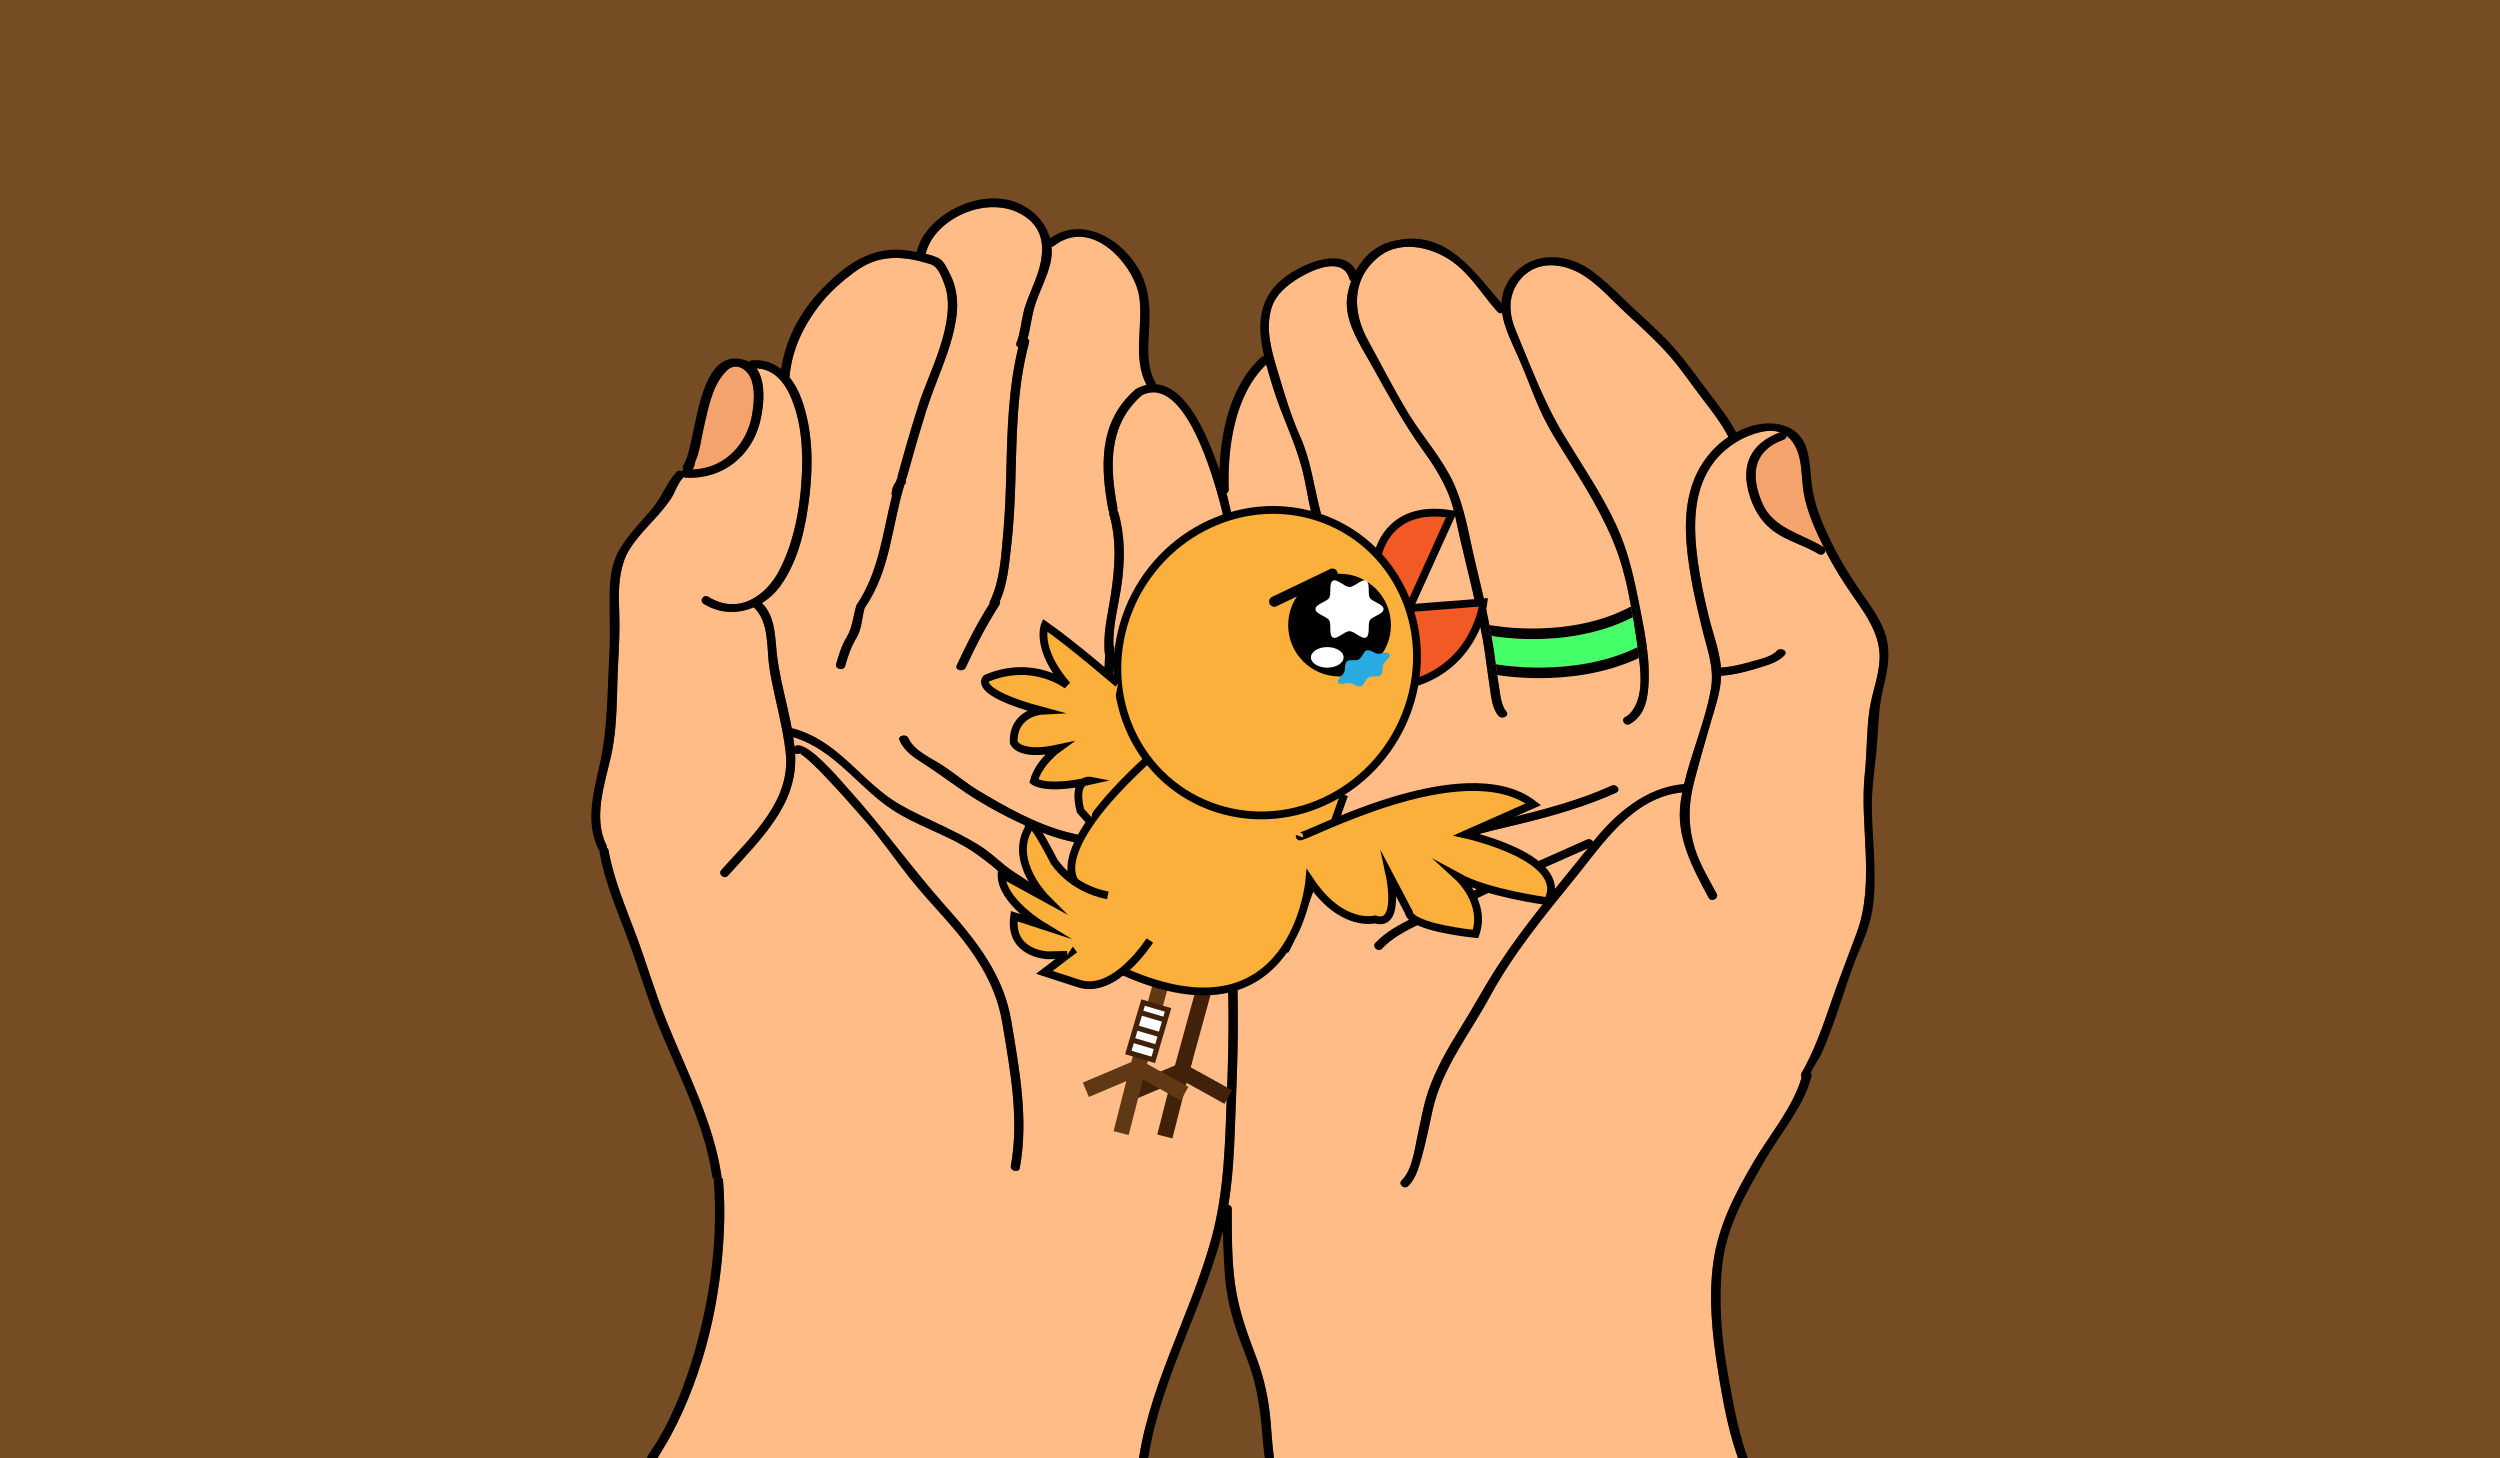 <?xml version="1.0" encoding="utf-8"?>
<!-- Generator: Adobe Illustrator 16.0.0, SVG Export Plug-In . SVG Version: 6.00 Build 0)  -->
<!DOCTYPE svg PUBLIC "-//W3C//DTD SVG 1.1//EN" "http://www.w3.org/Graphics/SVG/1.1/DTD/svg11.dtd">
<svg version="1.1" xmlns="http://www.w3.org/2000/svg" xmlns:xlink="http://www.w3.org/1999/xlink" x="0px" y="0px" width="960px"
	 height="560px" viewBox="0 0 960 560" enable-background="new 0 0 960 560" xml:space="preserve">
<rect x="0" y="0" width="960" height="560" fill="#808080" stroke="none"/>
<g id="배경">
	<rect x="-50.5" y="-40.5" fill="#754C24" stroke="#000000" stroke-miterlimit="10" width="1039" height="641"/>
</g>
<g id="손">
	<path fill="none" d="M477.167,332.38c-0.026-0.001-0.045-0.001-0.07-0.002c0.025,0.015,0.046,0.031,0.07,0.047
		C477.167,332.41,477.167,332.396,477.167,332.38z"/>
	<path fill="none" d="M484.789,551.506c-0.829-10.188-2.072-19.732-5.855-29.456c-3.554-9.137-6.813-17.953-8.08-27.587
		c-0.765-5.823-1.114-14.929-1.273-21.637c-0.017,0.063-0.03,0.126-0.046,0.188c-8.144,31.267-26.097,60.457-29.336,92.605
		c15.428-0.133,30.856-0.265,46.283-0.396c-0.049-0.327-0.098-0.647-0.149-0.952C485.615,560.021,485.138,555.789,484.789,551.506z"
		/>
	<path fill="#F4A36C" d="M700.357,210.192c-0.071-0.051-0.132-0.114-0.215-0.165c-8.858-5.378-19.309-7.118-23.466-16.898
		c-4.145-9.739-4.3-19.717,8.194-24.286c0.783-0.291,1.152-0.912,1.175-1.513c2.851,2.113,4.431,5.719,5.143,9.386
		c0.867,4.403,0.736,8.9,1.579,13.314C694.098,196.931,697.174,203.759,700.357,210.192z"/>
	<path fill="#F4A36C" d="M288.843,158.99c-1.757,10.858-9.845,20.805-22.884,21.323c0.499-0.933,0.903-1.896,0.985-2.933
		c1.959-4.476,2.458-9.832,3.54-14.287c1.639-6.786,3.123-15.645,8.752-20.918c3.373-3.17,7.506-0.415,8.942,2.829
		C290.078,149.282,289.556,154.545,288.843,158.99z"/>
	<path fill="#FFBC87" d="M716.093,296.933c-2.162,20.131,4.085,41.63-3.089,61.181c-3.563,9.688-7.35,19.25-10.651,29.01
		c-1.771,5.212-3.67,10.382-5.844,15.469c-1.15,2.685-2.458,5.305-3.848,7.906c-0.51,0.963-1.426,1.906-0.998,3.004
		c0.037,0.104,0.084,0.197,0.144,0.28c-3.35,11.572-12.436,22.13-18.586,32.656c-7.173,12.288-13.349,24.307-15.284,38.117
		c-1.899,13.636-0.487,27.601,1.663,41.143c2.031,12.724,4.311,25.788,9.216,37.962c-43.584,0.373-87.167,0.746-130.738,1.119
		c-16.128,0.146-32.267,0.28-48.394,0.414c-0.368-2.476-0.439-5.118-0.63-6.6c-0.534-4.145-0.796-8.319-1.128-12.484
		c-0.701-8.672-2.41-16.743-5.558-25.011c-3.634-9.563-6.876-18.463-8.194-28.523c-1.247-9.501-1.164-19.074-1.164-28.398
		c0-0.851-0.594-1.347-1.307-1.503c2.34-14.173,2.388-28.688,2.993-42.945c0.843-20.058,1.021-40.158-0.499-60.195
		c-0.024-0.374-0.178-0.685-0.403-0.912c0.771-7.792,1.496-15.583,2.137-23.374c0.356-0.021,0.629-0.124,0.998-0.279
		c0.059-0.021,0.071-0.052,0.071-0.073v0.166c6-3.905,14.833-7.242,23.218-7.148c5.842,0.052,11.251,2.372,17.022,2.963
		c6.83,0.704,13.666-0.467,20.34-1.721c7.767-1.449,15.284-3.813,22.623-6.454c7.41-2.673,15.181-4.331,22.889-6.196
		c12.457-3.015,26.01-6.838,37.481-12.101c2.043-0.922,0.24-3.606-1.791-2.673c-11.864,5.429-25.913,9.18-38.775,12.288
		c-15.366,3.719-29.96,9.613-45.552,12.546c-7.993,1.492-15.153,1.845-23.063,0.093c-5.617-1.232-10.829-2.227-16.661-1.595
		c-6.377,0.694-12.968,3.554-18.502,6.548c2.59-32.314,3.764-64.62,1.282-97.049c-1.176-15.324-2.589-30.388-6.531-45.183
		c0.499-0.228,0.867-0.663,0.843-1.316c-0.511-15.386,1.948-36.149,14.394-48.105c0.819,3.025,1.745,6.009,2.637,8.91
		c3.159,10.381,8.253,20.297,11.021,30.72c1.508,5.636,2.268,11.417,3.586,17.095c1.365,5.854,3.326,11.646,4.977,17.437
		c3.324,11.583,6.092,23.094,7.968,34.926c0.902,5.658,2.565,11.118,3.741,16.723c0.559,2.704,1.199,7.905,3.336,10.061
		c0.796,0.809,2.186,0.456,2.791-0.311c0.179-0.228,0.357-0.457,0.523-0.674c0.808-1.026-0.06-2-1.141-2.217
		c-0.179-0.798-0.345-1.803-0.45-2.094c-0.975-2.414-1.496-4.952-2.02-7.459c-0.901-4.352-2.28-8.579-3.04-12.972
		c-1.58-9.117-3.146-18.1-5.547-27.093c-2.422-9.086-5.355-18.059-7.707-27.155c-2.47-9.584-3.503-19.043-7.647-28.274
		c-3.599-8.051-6.045-16.474-8.551-24.814c-2.398-7.957-4.88-16.266-2.445-24.441c1.77-5.937,7.434-10.06,13.182-13.075
		c5.652-2.963,14.678-5.74,16.769,1.896c0.118,0.394,0.344,0.673,0.641,0.85c-0.535,1.451-0.962,2.932-1.271,4.383
		c-2.172,10.04,4.478,19.478,9.288,28.119c6.223,11.179,12.124,22.131,19.736,32.657c3.742,5.16,7.067,10.485,9.479,16.225
		c2.422,5.761,3.313,12.029,4.737,18.018c3.004,12.65,6.199,25.259,8.55,38.013c1.093,5.958,1.676,11.957,2.636,17.925
		c0.583,3.636,0.796,8.433,3.397,11.51c1.342,1.596,4.442,0.042,3.064-1.575c-2.103-2.487-2.305-6.496-2.815-9.46
		c-0.89-5.098-1.366-10.257-2.186-15.365c-1.744-10.868-4.334-21.633-6.922-32.377c-2.459-10.205-3.956-20.949-8.408-30.657
		c-4.312-9.387-11.591-17.385-17.042-26.244c-5.688-9.273-10.558-18.992-15.782-28.472c-5.831-10.588-6.615-23.363,4.062-32.004
		c8.966-7.263,22.22-3.398,30.033,3.046c6.317,5.211,10.319,12.101,15.676,18.007c0.511,0.57,1.175,0.643,1.734,0.425
		c0.808,5.491,3.538,11.023,5.949,16.37c3.159,7.024,5.641,14.277,8.823,21.302c3.075,6.786,7.268,13.168,11.259,19.582
		c8.063,12.951,15.96,25.923,20.069,40.314c2.695,9.429,4.203,19.499,5.605,29.124c1.141,7.843,3.717,20.784-2.839,27.373
		c-0.451,0.425-0.961,0.787-1.555,1.078c-1.925,1.078-0.144,3.761,1.805,2.673c6.223-3.482,6.958-10.745,7.183-16.619
		c0.357-9.294-1.554-18.68-3.336-27.808c-2.113-10.754-4.264-21.177-8.906-31.382c-5.618-12.361-13.55-23.809-20.628-35.548
		c-7.518-12.485-12.611-26.462-18.17-39.703c-2.601-6.206-3.147-12.868,0.986-18.639c6.364-8.91,17.635-7.563,25.853-1.989
		c5.772,3.927,10.356,9.221,15.355,13.842c5.819,5.367,11.722,10.662,16.876,16.536c4.56,5.18,8.36,10.951,12.54,16.38
		c3.646,4.714,7.304,9.5,10.047,14.691c-6.995,4.663-11.829,11.729-14.132,19.043c-3.635,11.49-2.125,24.027-0.132,35.631
		c1.045,6.102,2.566,12.132,3.968,18.183c1.876,8.081,5.046,15.531,3.573,23.913c-2.148,12.371-7.445,24.265-10.318,36.563
		c-14.94,1.192-26.815,11.967-34.916,22.142c-0.415-0.736-1.411-1.254-2.493-0.768c-16.388,7.377-32.966,14.443-49.058,22.317
		c-10.356,5.066-24.368,9.107-32.053,17.293c-1.449,1.532,1.057,3.749,2.518,2.195c7.446-7.926,21.294-11.832,31.329-16.805
		c15.615-7.739,31.79-14.578,47.764-21.736c-11.936,14.919-24.43,29.486-34.726,45.349c-5.046,7.771-9.358,15.893-14.262,23.736
		c-4.881,7.791-9.405,15.707-12.352,24.233c-1.924,5.563-2.815,11.418-4.098,17.106c-1.162,5.159-1.935,12.972-6.078,17.096
		c-1.51,1.501,0.996,3.708,2.517,2.195c2.98-2.963,4.038-7.231,5.118-10.951c1.757-6.05,2.874-12.246,4.275-18.38
		c3.635-15.997,14.215-29.124,22.076-43.618c8.8-16.257,20.938-31.011,32.825-45.619c10.059-12.34,21.66-30.647,40.924-32.604
		c-0.215,1.119-0.429,2.236-0.595,3.367c-1.994,13.51,4.395,25.311,10.747,37.152c0.962,1.813,4.038,0.229,3.064-1.574
		c-3.574-6.673-7.434-12.909-9.181-20.203c-1.888-7.885-1.472-15.21,0.57-23.012c2.008-7.677,4.192-15.323,6.437-22.949
		c1.77-5.957,3.706-11.583,3.896-17.562c4.893-0.321,9.714-1.574,14.31-2.984c3.444-1.067,7.826-2.32,10.096-4.963
		c1.388-1.605-1.712-3.148-3.064-1.574c-2.02,2.341-7.292,3.357-10.273,4.227c-3.563,1.036-7.35,1.937-11.126,2.186
		c-0.036-0.486-0.095-0.983-0.156-1.471c-0.818-6.185-3.146-12.277-4.618-18.37c-1.687-6.931-3.172-13.893-4.132-20.928
		c-1.759-12.723-2.21-27.798,6.602-38.739c4.347-5.377,11.15-9.75,18.525-11.159c2.531-0.487,4.644-0.311,6.426,0.3
		c-11.437,4.362-14.81,12.516-12.054,22.918c1.531,5.823,4.417,11.21,9.702,15.106c5.059,3.729,11.757,5.398,17.172,8.692
		c1.317,0.798,2.577-0.27,2.589-1.368c0.048,0.083,0.083,0.166,0.131,0.249c3.124,6.257,6.911,12.215,10.996,18.027
		c4.762,6.807,9.512,13.8,9.714,21.996c0.179,7.025-2.896,14.06-3.895,21.012C716.721,280.615,716.947,288.894,716.093,296.933z"/>
	<path fill="#FFBC87" d="M474.198,306.692c-0.998,7.822-1.567,15.697-2.054,23.581c-0.131-0.083-0.273-0.154-0.44-0.217
		c-19.832-6.849-42.051-5.159-62.371-10.631c-12.006-3.232-23.205-9.604-33.501-15.769c-4.798-2.86-8.847-6.403-13.443-9.449
		c-4.644-3.066-11.306-5.729-13.538-10.724c-0.832-1.844-4.275-1.046-3.445,0.83c1.485,3.304,4.169,5.635,7.435,7.729
		c5.012,3.212,9.727,6.559,14.548,9.978c9.821,6.983,21.352,13.147,32.872,17.717c22.361,8.857,47.917,5.521,70.493,13.324
		c0.475,0.154,0.879,0.134,1.211,0c-0.535,9.179-1.01,18.38-1.924,27.507c-0.059,0.643,0.262,1.078,0.748,1.306
		c1.283,18.588,1.129,37.206,0.428,55.813c-0.736,19.354-0.855,38.916-6.009,57.824c-8.289,30.45-25.426,58.756-28.573,90.139
		c-40.472,0.352-80.932,0.694-121.404,1.036c-20.688,0.186-41.375,0.362-62.063,0.538c-1.211,0.01-2.411,0.021-3.622,0.031
		c0.036-0.197,0.083-0.591,0.309-1.357c1.521-5.057,5.06-9.677,7.589-14.381c13.277-24.762,19.464-52.633,20.568-79.84
		c0.25-6.134,0.107-12.267-0.355-18.38c-0.035-0.477-0.273-0.839-0.605-1.088c0.023-0.146,0.035-0.301,0.011-0.467
		c-3.016-20.772-13.359-40.272-21.222-59.875c-4.275-10.661-7.422-21.581-11.412-32.304c-4.05-10.921-8.74-21.696-10.771-33.083
		c-0.084-0.445-0.333-0.746-0.653-0.922c0.071-0.311,0.047-0.652-0.119-1.005c-5.308-10.578-0.594-23.663,1.781-34.408
		c2.565-11.572,2.066-23.25,2.672-34.988c0.333-6.548,0.713-13.034,0.464-19.592c-0.25-6.786-0.464-13.572,1.793-20.151
		c2.186-6.382,8.017-11.904,12.588-17.043c1.9-2.124,3.705-4.3,5.285-6.61c1.829-2.683,2.505-5.843,4.821-8.299
		c0.095-0.104,0.178-0.208,0.237-0.311c0.238,0.135,0.534,0.228,0.879,0.249c14.654,0.777,25.058-8.828,28.24-20.639
		c1.366-5.066,3.017-15.676-1.175-21.333c8.408,0.362,12.387,8.102,14.512,14.453c3.468,10.351,3.479,21.633,2.517,32.294
		c-0.938,10.506-3.301,21.354-8.336,31c-4.738,9.076-15.213,17.344-27.136,10.019c-1.889-1.15-3.669,1.543-1.805,2.693
		c6.424,3.937,13.336,3.834,19.214,1.316c6.152,5.699,4.88,16.142,6.033,23.415c1.722,10.858,5.07,21.602,6.258,32.492
		c1.983,18.307-12.767,31.62-24.737,44.976c-1.401,1.555,1.104,3.771,2.518,2.196c12.814-14.288,27.041-27.611,25.793-46.913
		c0.891,0.331,2.138,0.113,2.578-0.912c-0.63,1.472-0.975,0.621,0.664,1.844c1.117,0.84,2.126,1.783,3.147,2.715
		c1.806,1.647,3.503,3.398,5.178,5.16c5.462,5.75,10.735,11.697,15.901,17.644c5.807,6.683,10.699,13.853,16.115,20.753
		c4.644,5.905,9.845,11.47,14.856,17.127c10.415,11.78,18.681,24.088,21.139,39.038c2.98,18.111,6.614,36.688,3.278,54.964
		c-0.356,1.959,3.076,2.808,3.444,0.83c3.432-18.867-0.178-37.921-3.29-56.622c-2.827-17.013-13.063-30.347-24.927-43.63
		c-13.396-15.002-24.726-31.165-38.311-46.053c-1.889-2.072-15.984-19.115-20.011-15.511c-0.119-1.232-0.296-2.455-0.475-3.678
		c16.221,4.973,25.045,19.437,38.382,28.108c8.479,5.513,18.811,8.807,27.599,13.978c4.75,2.797,8.788,6.03,12.909,9.469
		c3.242,2.705,7.458,4.746,10.546,7.45c1.626,1.409,4.144-0.787,2.529-2.207c-0.428-0.363-0.843-0.726-1.259-1.088
		c-0.177-0.155-0.368-0.259-0.569-0.342c-2.791-2.042-6.068-3.813-8.729-6.01c-3.361-2.767-6.615-5.729-10.416-8.071
		c-9.357-5.78-19.879-9.687-29.499-15.063c-15.249-8.548-23.194-24.296-41.232-29.456c-0.297-0.083-0.57-0.093-0.807-0.062
		c-1.687-9.159-4.418-18.277-5.605-27.446c-0.902-6.963-0.345-15.179-5.855-20.731c2.838-1.762,5.32-4.093,7.22-6.776
		c7.162-10.154,9.679-22.938,11.057-34.605c1.413-12.081,1.188-24.969-2.969-36.656c-1.057-3.005-2.636-6.082-4.762-8.693
		c0.024-0.093,0.047-0.187,0.059-0.29c0.926-10.433,5.487-19.965,12.375-28.461c3.491-4.299,7.802-8.081,12.386-11.5
		c6.734-5.025,13.372-6.444,22.029-4.994c2.505,0.425,4.94,1.14,7.351,1.854c3.076,0.902,4.56,5.647,5.391,7.916
		c2.079,5.647,1.295,11.894,0.012,17.582c-2.269,10.112-7.22,19.624-10.343,29.528c-0.071,0.249-0.083,0.477-0.048,0.684
		c-0.155,0.166-0.285,0.363-0.357,0.611c-2.577,8.268-4.976,16.567-7.255,24.897c-0.071,0.28-0.059,0.539,0,0.767
		c-0.167,0.166-0.297,0.363-0.38,0.622c-0.083,0.28-0.167,0.56-0.249,0.839c-1.081,1.399-1.687,2.984-1.722,4.725
		c0,0.28,0.059,0.508,0.178,0.705c-3.646,14.235-4.94,29.083-13.574,41.888c-0.155,0.238-0.226,0.467-0.25,0.684
		c-1.116,3.782-1.449,8.248-3.574,11.698c-1.996,3.232-3.064,6.868-4.097,10.401c-0.558,1.949,2.874,2.766,3.444,0.83
		c1.116-3.855,2.287-7.511,4.459-11.024c1.936-3.16,2.035-7.791,3.035-11.251c0-0.01,0-0.01,0-0.021
		c10-14.515,10.373-31.434,15.266-47.317c0.036-0.031,0.104-0.062,0.139-0.093c0.465-0.477,0.576-1.015,0.409-1.492
		c0.024-0.187,0.025-0.353-0.01-0.508c0.154-0.166,0.28-0.373,0.352-0.622c2.28-8.33,4.683-16.628,7.26-24.896
		c0.083-0.249,0.084-0.477,0.049-0.684c0.154-0.166,0.285-0.363,0.356-0.611c3.824-12.112,9.964-23.633,11.508-36.232
		c0.642-5.211,0-10.993-2.517-15.79c-0.951-1.792-2.269-5.066-4.312-6.113c-1.473-0.746-3.218-1.274-5.034-1.699
		c3.253-14.019,25.604-23.964,39.035-13.677c8.289,6.352,5.914,16.65,2.754,24.556c-1.543,3.875-3.301,7.646-4.251,11.676
		c-0.926,3.927-1.188,7.833-2.684,11.656c-0.309,0.777,0.095,1.368,0.725,1.668c-3.741,15.303-4.204,30.927-4.584,46.53
		c-0.202,8.393-0.487,16.774-1.235,25.135c-0.771,8.672-1.223,17.872-5.118,25.975c-0.143,0.301-0.167,0.57-0.107,0.808
		c-4.833,7.636-8.883,15.624-12.624,23.715c-0.855,1.866,2.589,2.663,3.444,0.83c3.788-8.195,7.921-16.267,12.884-23.976
		c0.286-0.445,0.297-0.88,0.132-1.253c2.944-6.517,3.491-13.417,4.322-20.328c1.009-8.33,1.449-16.681,1.71-25.052
		c0.57-18.183,0.463-36.418,5.297-54.239c0.178-0.663-0.107-1.191-0.583-1.533c1.164-4.092,1.497-8.32,2.743-12.412
		c1.734-5.657,4.738-10.889,6.057-16.67c0.463-2.051,0.594-4.103,0.404-6.113c0.345-0.031,0.689-0.156,1.01-0.404
		c14.654-11.293,30.972,7.729,32.705,19.727c1.568,10.879-2.719,23.446,2.779,33.724c-1.093,0.238-2.209,0.611-3.373,1.17
		c-0.155,0.073-0.273,0.156-0.392,0.249c-0.178,0.072-0.345,0.176-0.511,0.311c-14.405,12.537-13.396,30.046-10.355,46.323
		c0.059,0.301,0.19,0.529,0.356,0.705c-0.107,0.27-0.143,0.569-0.035,0.922c2.98,10.215,2.173,20.69,0.582,31.041
		c-1.211,7.822-3.218,15.293-2.209,23.177c-0.13,9.387-2.232,18.649-2.398,28.047c-0.036,2.011,3.527,1.999,3.563,0
		c0.154-8.92,2.067-17.716,2.364-26.616c0.118-0.249,0.178-0.54,0.118-0.86c-0.036-0.188-0.048-0.374-0.083-0.571
		c0.012-1.005,0.012-2.02-0.023-3.036c-0.012-0.352-0.143-0.642-0.333-0.87c-0.261-8.154,2.244-16.329,3.266-24.41
		c1.14-8.962,1.151-17.956-1.414-26.731c-0.083-0.3-0.249-0.518-0.438-0.694c0.13-0.269,0.189-0.58,0.13-0.922
		c-2.826-15.127-4.002-31.611,9.429-43.297c0-0.011,0.013-0.021,0.013-0.021c0.059-0.021,0.118-0.042,0.178-0.062
		c16.507-7.905,27.54,33.03,29.867,41.785c4.928,18.618,5.237,38.356,6.532,57.378C476.359,269.238,476.538,288.344,474.198,306.692
		z"/>
	<g>
		<g id="XMLID_1_">
			<g>
				<path d="M724.3,244.64c1.771,6.7,0.5,12.97-1.13,19.58c-1.91,7.82-1.81,15.46-2.55,23.379c-0.75,7.801-1.99,15.62-1.82,23.48
					c0.141,6.9,0.75,13.78,0.95,20.68c0.2,6.931,0.23,14.03-1.41,20.86c-1.62,6.77-4.92,13.1-7.25,19.689
					c-2.649,7.511-4.96,15.101-7.75,22.57c-1.27,3.44-2.59,6.87-4.149,10.22c-0.381,0.83-1.99,3.29-3.07,5.2l-2.62-1.39
					c1.08-2.08,2.09-4.18,3.01-6.32c2.17-5.09,4.07-10.26,5.84-15.47c3.301-9.76,7.091-19.32,10.65-29.01
					c7.18-19.551,0.93-41.051,3.09-61.181c0.86-8.04,0.63-16.32,1.78-24.29c1-6.95,4.08-13.99,3.899-21.02
					c-0.199-8.19-4.949-15.18-9.72-21.99c-4.08-5.81-7.87-11.77-10.99-18.03c-0.05-0.08-0.09-0.16-0.13-0.25l-0.569-1.16
					c-3.19-6.43-6.261-13.26-7.591-20.16c-0.85-4.41-0.71-8.91-1.579-13.31c-0.71-3.67-2.29-7.28-5.141-9.39l-2.53-1.33
					c-0.539-0.18-1.109-0.33-1.71-0.43l0.37-2.78c5.49,0.79,10,3.95,11.65,9.74c1.32,4.64,1.38,9.37,1.979,14.1
					c0.86,6.89,3.75,13.92,6.79,20.29c3.521,7.35,7.78,14.34,12.53,21.14C718.72,233.21,722.73,238.68,724.3,244.64z"/>
				<path d="M700.36,210.19l0.569,1.16c-0.01,1.1-1.27,2.17-2.59,1.37c-5.42-3.29-12.12-4.96-17.17-8.69
					c-5.29-3.9-8.17-9.28-9.71-15.11c-2.75-10.4,0.62-18.55,12.06-22.92l2.53,1.33c-0.03,0.6-0.399,1.22-1.18,1.51
					c-12.49,4.57-12.34,14.55-8.19,24.29c4.15,9.78,14.601,11.52,23.46,16.9C700.23,210.08,700.29,210.14,700.36,210.19z"/>
				<path d="M671.64,163.87c3.591-1.18,7.24-1.56,10.54-1.08l-0.37,2.78c-1.39-0.22-2.96-0.2-4.72,0.13
					c-7.37,1.41-14.18,5.78-18.52,11.16c-8.82,10.94-8.36,26.02-6.61,38.74c0.96,7.04,2.45,14,4.14,20.93
					c1.471,6.09,3.801,12.18,4.61,18.37c0.07,0.49,0.12,0.98,0.16,1.47c3.78-0.25,7.56-1.15,11.13-2.19
					c2.98-0.87,8.25-1.88,10.27-4.22c1.351-1.58,4.45-0.03,3.061,1.57c-2.26,2.64-6.65,3.9-10.09,4.96
					c-4.601,1.41-9.42,2.67-14.311,2.99c-0.189,5.92-2.09,11.49-3.85,17.38l-2.85-0.86c1.119-3.8,2.09-7.62,2.77-11.49
					c1.47-8.38-1.7-15.83-3.58-23.91c-1.4-6.05-2.92-12.08-3.96-18.18c-2-11.61-3.51-24.14,0.13-35.63
					c2.3-7.32,7.141-14.38,14.13-19.05c-2.739-5.19-6.399-9.97-10.05-14.69c-4.18-5.43-7.979-11.2-12.54-16.38
					c-5.149-5.87-11.05-11.17-16.87-16.53c-5-4.62-9.59-9.92-15.359-13.85c-8.221-5.57-19.49-6.92-25.851,1.99
					c-4.13,5.78-3.59,12.44-0.99,18.64c1.74,4.14,3.431,8.35,5.16,12.56l-2.72,1.13c-0.56-1.36-1.14-2.72-1.75-4.07
					c-2.41-5.35-5.14-10.88-5.95-16.37c-0.56,0.22-1.22,0.14-1.729-0.43c-4.351-4.79-7.811-10.24-12.351-14.91l2.141-1.86
					c4.21,4.3,7.97,9.19,11.72,13.45c0.13-3.69,1.35-7.34,4.39-10.86c8.03-9.34,21.011-8.41,30.45-1.46
					c6.13,4.52,11.2,10.02,16.71,15.08c5.14,4.71,10.351,9.4,14.89,14.56c4.961,5.66,9.2,11.82,13.73,17.74
					c3.59,4.68,7.22,9.4,9.94,14.5C668.26,165.16,669.91,164.45,671.64,163.87z"/>
				<path d="M657.03,277.04c-2.24,7.63-4.42,15.27-6.431,22.95c-2.04,7.8-2.46,15.13-0.569,23.01c1.739,7.29,5.6,13.53,9.18,20.2
					c0.97,1.81-2.1,3.39-3.07,1.58c-6.35-11.84-12.739-23.641-10.739-37.15c0.159-1.13,0.38-2.25,0.59-3.37
					c-19.26,1.96-30.86,20.26-40.92,32.601c-11.891,14.609-24.03,29.37-32.83,45.62c-7.86,14.5-18.44,27.619-22.07,43.619
					c-1.41,6.131-2.52,12.33-4.28,18.381c-1.08,3.72-2.14,7.989-5.12,10.949c-1.52,1.511-4.02-0.689-2.51-2.189
					c4.141-4.13,4.91-11.94,6.07-17.101c1.29-5.689,2.18-11.54,4.1-17.109c2.95-8.521,7.471-16.44,12.351-24.23
					c4.91-7.84,9.22-15.97,14.26-23.74c10.3-15.859,22.79-30.43,34.729-45.34c-15.97,7.15-32.149,13.99-47.76,21.73
					c-10.04,4.97-23.89,8.88-31.33,16.81c-1.46,1.55-3.97-0.67-2.52-2.2c7.68-8.18,21.7-12.229,32.05-17.29
					c16.09-7.88,32.67-14.939,49.06-22.319c1.08-0.49,2.08,0.03,2.49,0.77c8.101-10.18,19.98-20.95,34.92-22.14
					c1.971-8.46,5.09-16.72,7.551-25.08l2.85,0.86C657.07,276.92,657.05,276.98,657.03,277.04z"/>
				<path d="M631.35,251.72c0.761-0.39,1.181-1.21,1.091-2.02l0.09-0.01c0.47,3.89,0.72,7.79,0.569,11.67
					c-0.22,5.88-0.96,13.14-7.18,16.62c-1.95,1.09-3.729-1.59-1.8-2.67c0.59-0.29,1.1-0.65,1.55-1.08
					c5.11-5.13,4.67-14.12,3.69-21.55C630.03,252.38,630.69,252.05,631.35,251.72z"/>
				<path d="M629.36,252.68c-0.19-1.45-0.4-2.85-0.601-4.14l0.78-0.39c0.979-0.5,2.19-0.1,2.69,0.88c0.109,0.22,0.18,0.45,0.21,0.67
					c0.09,0.81-0.33,1.63-1.091,2.02C630.69,252.05,630.03,252.38,629.36,252.68z"/>
				<path d="M627.6,236.71c0.98-0.52,1.351-1.72,0.841-2.7c-0.41-0.79-1.29-1.19-2.12-1.04c-0.91-5.15-2-10.28-3.42-15.23
					c-4.11-14.4-12-27.37-20.07-40.32c-3.99-6.41-8.18-12.79-11.25-19.58c-2.58-5.68-4.69-11.5-7.08-17.23l2.72-1.13
					c3.82,9.27,7.851,18.56,13.011,27.15c7.079,11.73,15.01,23.18,20.63,35.54c4.64,10.21,6.79,20.63,8.909,31.39
					c1.04,5.31,2.12,10.71,2.761,16.13l-0.09,0.01c-0.03-0.22-0.101-0.45-0.21-0.67c-0.5-0.98-1.711-1.38-2.69-0.88l-0.78,0.39
					c-0.09-0.58-0.17-1.14-0.25-1.68c-0.47-3.25-0.96-6.55-1.5-9.85C627.21,236.91,627.4,236.81,627.6,236.71z"/>
				<path d="M628.44,234.01c0.51,0.98,0.14,2.18-0.841,2.7c-0.199,0.1-0.39,0.2-0.59,0.3c-0.22-1.35-0.45-2.69-0.689-4.04
					C627.15,232.82,628.03,233.22,628.44,234.01z"/>
				<path fill="#45FF69" d="M628.76,248.54c-24.39,11.97-53.76,6.63-54.06,6.58c-0.11-0.02-0.21-0.03-0.32-0.04
					c-0.28-2.22-0.58-4.43-0.93-6.64c-0.23-1.42-0.47-2.84-0.73-4.26c2.07,0.36,8,1.23,15.891,1.23c10.75,0,25.149-1.62,38.399-8.4
					c0.54,3.3,1.03,6.6,1.5,9.85C628.59,247.4,628.67,247.96,628.76,248.54z"/>
				<path d="M572.72,244.18c-0.239-1.35-0.489-2.71-0.76-4.06c0.24-0.05,0.49-0.05,0.75,0c0.29,0.06,29.3,5.49,53.03-6.95
					c0.189-0.1,0.38-0.16,0.58-0.2c0.239,1.35,0.47,2.69,0.689,4.04c-13.25,6.78-27.649,8.4-38.399,8.4
					C580.72,245.41,574.79,244.54,572.72,244.18z"/>
				<path d="M618.78,301.73c2.029-0.931,3.84,1.75,1.79,2.67c-11.471,5.27-25.021,9.09-37.48,12.1c-6.26,1.52-12.57,2.9-18.689,4.79
					l-0.801-2.63c5.42-1.67,10.86-3.3,16.41-4.641C592.87,310.91,606.92,307.16,618.78,301.73z"/>
				<path d="M574.93,259.21c-0.189-1.38-0.37-2.75-0.55-4.13c0.11,0.01,0.21,0.02,0.32,0.04c0.3,0.05,29.67,5.39,54.06-6.58
					c0.2,1.29,0.41,2.69,0.601,4.14c-13.261,6.22-27.5,7.73-38.221,7.73C583.23,260.41,577.22,259.58,574.93,259.21z"/>
				<path d="M574.38,255.08c0.18,1.38,0.36,2.75,0.55,4.13c-0.529-0.08-0.859-0.14-0.97-0.16c-0.83-0.17-1.46-0.82-1.6-1.61
					c-0.04-0.24-0.04-0.48,0.01-0.73C572.55,255.74,573.41,255.06,574.38,255.08z"/>
				<path d="M571.99,263.33c-0.311-1.9-0.57-3.81-0.83-5.72l1.2-0.17c0.14,0.79,0.77,1.44,1.6,1.61c0.11,0.02,0.44,0.08,0.97,0.16
					c0.21,1.54,0.44,3.07,0.71,4.6c0.511,2.96,0.71,6.97,2.811,9.46c1.38,1.62-1.72,3.17-3.061,1.57
					C572.79,271.77,572.58,266.97,571.99,263.33z"/>
				<path d="M571.96,240.12c0.271,1.35,0.521,2.71,0.76,4.06c-0.41-0.07-0.67-0.11-0.77-0.13c-1.08-0.22-1.79-1.27-1.58-2.35
					C570.53,240.88,571.18,240.26,571.96,240.12z"/>
				<path d="M569.36,245.41c-2.351-12.76-5.551-25.36-8.551-38.01c-1.43-5.99-2.319-12.26-4.739-18.02
					c-2.41-5.74-5.74-11.07-9.48-16.23c-7.609-10.52-13.51-21.48-19.74-32.65c-4.81-8.65-11.46-18.08-9.279-28.12
					c0.31-1.45,0.729-2.94,1.27-4.39c-0.3-0.17-0.52-0.45-0.64-0.85c-1.21-4.4-4.72-5.34-8.561-4.77l-0.449-2.96
					c4.79-0.73,9.22,0.21,11.489,4.49c2.771-5.07,7.141-9.4,13.5-11.14c13.59-3.72,22.9,2.25,30.681,10.21l-2.141,1.86
					c-1.04-1.08-2.14-2.11-3.33-3.09c-7.81-6.45-21.06-10.31-30.029-3.05c-10.681,8.64-9.891,21.42-4.061,32
					c5.22,9.48,10.09,19.2,15.78,28.48c5.45,8.85,12.729,16.85,17.04,26.24c4.46,9.71,5.95,20.45,8.41,30.66
					c1.93,7.99,3.85,16,5.43,24.05c-0.78,0.14-1.43,0.76-1.59,1.58c-0.21,1.08,0.5,2.13,1.58,2.35c0.1,0.02,0.359,0.06,0.77,0.13
					c0.261,1.42,0.5,2.84,0.73,4.26c0.35,2.21,0.649,4.42,0.93,6.64c-0.97-0.02-1.83,0.66-2.01,1.63c-0.05,0.25-0.05,0.49-0.01,0.73
					l-1.2,0.17C570.61,253.54,570.1,249.47,569.36,245.41z"/>
				<path d="M475.99,279.74c0.13-9.69-0.23-19.39-0.88-28.91c-1.29-19.02-1.6-38.76-6.53-57.38c-2.33-8.76-13.36-49.69-29.87-41.78
					c-0.06,0.02-0.12,0.04-0.17,0.06c0,0-0.02,0.01-0.02,0.02c-13.43,11.68-12.25,28.17-9.43,43.3c0.06,0.34,0,0.65-0.13,0.92
					c0.19,0.17,0.36,0.39,0.44,0.69c2.57,8.78,2.56,17.77,1.42,26.73c-1.03,8.08-3.53,16.26-3.27,24.41
					c0.19,0.23,0.32,0.52,0.33,0.87c0.04,1.02,0.04,2.03,0.03,3.04c0.03,0.2,0.04,0.38,0.08,0.57c0.06,0.32,0,0.61-0.12,0.86
					c-0.3,8.9-2.21,17.69-2.36,26.61c-0.04,2-3.6,2.02-3.56,0c0.16-9.39,2.26-18.65,2.39-28.04c-1.01-7.89,1-15.36,2.21-23.18
					c1.59-10.35,2.4-20.82-0.58-31.04c-0.11-0.35-0.07-0.65,0.04-0.92c-0.17-0.18-0.3-0.41-0.36-0.71
					c-3.04-16.27-4.05-33.78,10.36-46.32c0.16-0.13,0.33-0.24,0.51-0.31c0.12-0.09,0.23-0.18,0.39-0.25
					c1.16-0.56,2.28-0.93,3.37-1.17c-5.5-10.28-1.21-22.84-2.78-33.72c-1.25-8.68-10.16-21.06-20.53-22.94l0.43-2.86
					c8.03,1.4,15.36,7.59,19.51,14.47c3.81,6.33,4.62,12.68,4.5,19.77c-0.12,7.71-1.87,17.21,2.27,24.34
					c0.13,0.23,0.19,0.45,0.2,0.67c12.07,0.92,19.49,20.07,22.61,28.03c0.63,1.63,1.22,3.27,1.78,4.91
					c0.52-15.14,4.31-32.57,15.95-43.25c0.37-0.34,0.78-0.47,1.19-0.47c-2.66-11.36-2.771-22.81,8.89-31.01
					c3.75-2.64,9.55-5.53,14.891-6.34l0.449,2.96c-2.83,0.41-5.819,1.63-8.21,2.88c-5.75,3.01-11.41,7.14-13.18,13.07
					c-2.44,8.18,0.04,16.49,2.44,24.44c2.51,8.35,4.949,16.77,8.55,24.82c4.149,9.23,5.18,18.69,7.649,28.27
					c2.351,9.1,5.29,18.07,7.71,27.16c2.4,8.99,3.96,17.97,5.54,27.09c0.761,4.4,2.141,8.62,3.04,12.97
					c0.53,2.51,1.051,5.05,2.021,7.46c0.109,0.29,0.28,1.3,0.45,2.1c1.09,0.21,1.949,1.19,1.14,2.21
					c-0.16,0.22-0.34,0.45-0.521,0.68c-0.6,0.76-1.989,1.12-2.789,0.31c-2.141-2.16-2.78-7.36-3.341-10.06
					c-1.17-5.61-2.83-11.07-3.739-16.73c-1.87-11.83-4.641-23.34-7.96-34.92c-1.65-5.79-3.62-11.58-4.98-17.44
					c-1.32-5.68-2.08-11.46-3.59-17.09c-2.76-10.43-7.86-20.34-11.021-30.72c-0.89-2.9-1.81-5.89-2.63-8.91
					c-12.45,11.95-14.91,32.72-14.4,48.1c0.03,0.65-0.34,1.09-0.84,1.32c3.94,14.79,5.35,29.86,6.53,45.18
					c1.15,15.1,1.52,30.17,1.31,45.23L475.99,279.74z"/>
				<path d="M477.17,332.38h-0.07l-0.51-0.96c5.45-2.92,11.9-5.68,18.141-6.36c5.829-0.63,11.039,0.36,16.659,1.601
					c7.91,1.75,15.07,1.399,23.07-0.101c9.96-1.869,19.521-4.949,29.14-7.899l0.801,2.63c-1.41,0.44-2.811,0.91-4.2,1.41
					c-7.34,2.64-14.851,5.01-22.62,6.45c-6.67,1.26-13.51,2.43-20.34,1.729c-5.771-0.6-11.181-2.92-17.021-2.97
					c-7.87-0.08-16.13,2.85-22.08,6.439l-0.97-1.92V332.38z"/>
				<path d="M476.23,331.61c0.12-0.061,0.24-0.13,0.36-0.19l0.51,0.96c0.02,0.01,0.04,0.03,0.07,0.05l0.97,1.92
					c-0.39,0.23-0.77,0.471-1.14,0.71v-0.17c0,0.03-0.01,0.061-0.07,0.08c-0.37,0.15-0.64,0.261-1,0.28
					c-0.64,7.79-1.36,15.58-2.14,23.37c0.23,0.229,0.38,0.54,0.41,0.91c1.52,20.04,1.34,40.14,0.5,60.2
					c-0.61,14.26-0.66,28.77-3,42.939c0.72,0.16,1.31,0.66,1.31,1.51c0,9.32-0.08,18.891,1.16,28.4c1.32,10.06,4.56,18.96,8.2,28.52
					c3.149,8.271,4.85,16.341,5.56,25.011c0.33,4.159,0.59,8.34,1.12,12.479c0.19,1.49,0.271,4.13,0.63,6.601
					c16.13-0.131,32.271-0.271,48.4-0.41c43.57-0.37,87.15-0.75,130.74-1.12c-4.91-12.17-7.19-25.24-9.221-37.96
					c-2.149-13.54-3.56-27.51-1.659-41.141c1.93-13.81,8.109-25.829,15.279-38.119c6.15-10.53,15.24-21.091,18.59-32.66
					c-0.06-0.08-0.109-0.17-0.149-0.28c-0.42-1.1,0.49-2.04,1-3c0.28-0.53,0.56-1.06,0.84-1.59l2.62,1.39
					c-0.36,0.641-0.66,1.21-0.851,1.641c0.32,0.329,0.49,0.79,0.351,1.369c-2.851,11.37-11.47,21.261-17.45,31.48
					c-7.74,13.27-15.34,26.37-16.86,41.43c-1.409,13.94-0.229,28.021,2.271,41.82c2.24,12.37,4.4,24.95,9.479,36.74
					c0.41,0.97-0.649,1.96-1.729,1.97c-22.42,0.2-44.84,0.38-67.26,0.58c-37.9,0.32-75.79,0.64-113.67,0.97
					c0.279,0.811,0.63,1.51,1.09,2.021c1.42,1.55-1.08,3.77-2.521,2.21c-1.029-1.13-1.58-2.641-1.93-4.21
					c-15.7,0.14-31.4,0.27-47.1,0.41c-0.06,0.829-0.11,1.659-0.15,2.489c0.11,0.141,0.22,0.28,0.32,0.44
					c1.13,1.74-1.92,3.29-3.07,1.58c-0.51-0.28-0.87-0.78-0.84-1.311c0.03-1.06,0.09-2.12,0.16-3.17
					c-18.37,0.15-36.75,0.32-55.14,0.48c-44.41,0.38-88.84,0.75-133.25,1.13c-0.58,0-1.29-0.29-1.55-0.76
					c-2.6-4.931,4.28-13.221,6.7-17.41c5.93-10.21,10.16-21.4,13.4-32.49c6.31-21.62,9.25-44.11,7.57-66.41
					c-0.01-0.189,0.02-0.35,0.06-0.5l2.9-0.59c0.33,0.25,0.57,0.61,0.61,1.09c0.46,6.11,0.6,12.24,0.35,18.38
					c-1.1,27.2-7.29,55.08-20.57,79.84c-2.52,4.7-6.06,9.32-7.58,14.381c-0.23,0.77-0.28,1.159-0.31,1.359
					c1.21-0.01,2.41-0.029,3.62-0.04c20.69-0.17,41.37-0.35,62.06-0.529c40.47-0.351,80.93-0.69,121.41-1.04
					c3.14-31.381,20.28-59.69,28.57-90.141c5.15-18.91,5.27-38.47,6.01-57.819c0.7-18.61,0.85-37.23-0.43-55.82
					c-0.49-0.22-0.81-0.66-0.75-1.3c0.92-9.13,1.39-18.33,1.93-27.511c-0.34,0.141-0.74,0.16-1.22,0
					c-22.57-7.8-48.13-4.47-70.49-13.319c-11.52-4.57-23.05-10.74-32.87-17.721c-4.82-3.42-9.54-6.77-14.55-9.979
					c-3.26-2.09-5.95-4.42-7.43-7.73c-0.83-1.869,2.61-2.67,3.44-0.829c2.23,5,8.9,7.659,13.54,10.729
					c4.59,3.04,8.64,6.59,13.44,9.45c10.3,6.16,21.5,12.53,33.5,15.77c20.32,5.471,42.54,3.78,62.37,10.63
					c0.17,0.061,0.31,0.131,0.44,0.21c0.49-7.88,1.06-15.76,2.06-23.579c1.13-8.86,1.68-17.9,1.79-26.95l2.83,0.05
					C478.59,297.08,477.61,314.34,476.23,331.61z M486.48,565.23c-0.051-0.341-0.101-0.66-0.15-0.961
					c-0.72-4.25-1.2-8.479-1.54-12.76c-0.83-10.189-2.08-19.74-5.85-29.46c-3.55-9.14-6.82-17.95-8.08-27.59
					c-0.77-5.82-1.12-14.93-1.28-21.63c-0.01,0.06-0.03,0.12-0.05,0.18c-8.13,31.271-26.09,60.46-29.33,92.61
					C455.62,565.48,471.05,565.36,486.48,565.23z"/>
				<path d="M396.56,339.84c1.61,1.42-0.91,3.61-2.53,2.2c-3.09-2.7-7.31-4.74-10.55-7.45c-4.12-3.43-8.16-6.67-12.91-9.47
					c-8.79-5.17-19.12-8.46-27.6-13.97c-4.17-2.71-7.9-5.98-11.55-9.36l1.98-2.11c3.87,3.53,7.92,6.9,12.68,9.58
					c9.62,5.38,20.15,9.29,29.5,15.07c3.8,2.34,7.06,5.3,10.42,8.07c2.66,2.189,5.94,3.97,8.73,6.01c0.2,0.08,0.39,0.18,0.57,0.34
					C395.71,339.11,396.13,339.47,396.56,339.84z"/>
				<path d="M388.31,391.91c3.11,18.7,6.72,37.76,3.29,56.62c-0.37,1.979-3.8,1.13-3.44-0.83c3.34-18.271-0.3-36.851-3.28-54.96
					c-2.46-14.95-10.72-27.26-21.14-39.04c-5.01-5.66-10.21-11.22-14.85-17.13c-5.42-6.9-10.31-14.07-16.12-20.75
					c-5.16-5.95-10.44-11.891-15.9-17.641c-1.68-1.76-3.37-3.52-5.18-5.16c-1.02-0.939-2.03-1.88-3.15-2.72
					c-1.63-1.22-1.29-0.37-0.66-1.84l0.81-1.63c5.74,2.729,14.89,13.76,16.39,15.4c13.58,14.89,24.91,31.05,38.31,46.05
					C375.25,361.56,385.49,374.9,388.31,391.91z"/>
				<path d="M305.3,289.37c1.25,19.3-12.98,32.63-25.79,46.91c-1.41,1.58-3.92-0.641-2.52-2.19
					c11.97-13.359,26.72-26.67,24.74-44.979c-1.19-10.89-4.54-21.63-6.26-32.49c-1.15-7.27,0.12-17.72-6.03-23.42
					c-5.88,2.52-12.79,2.62-19.22-1.31c-1.86-1.15-0.08-3.85,1.81-2.7c11.92,7.33,22.4-0.94,27.13-10.01c5.04-9.65,7.4-20.5,8.34-31
					c0.96-10.67,0.95-21.95-2.52-32.3c-2.12-6.35-6.1-14.09-14.51-14.45c4.19,5.66,2.54,16.26,1.18,21.33
					c-3.19,11.81-13.59,21.42-28.24,20.64c-0.35-0.02-0.65-0.11-0.88-0.25c-0.06,0.1-0.15,0.21-0.24,0.31
					c-2.32,2.46-2.99,5.62-4.82,8.3c-1.58,2.31-3.39,4.49-5.29,6.61c-4.57,5.14-10.4,10.66-12.58,17.04
					c-2.26,6.58-2.05,13.37-1.8,20.16c0.25,6.55-0.13,13.04-0.46,19.59c-0.61,11.74-0.11,23.41-2.67,34.99
					c-2.38,10.739-7.09,23.83-1.78,34.399c0.16,0.36,0.19,0.7,0.11,1.01c0.32,0.181,0.57,0.48,0.66,0.921
					c2.03,11.39,6.72,22.159,10.77,33.079c3.99,10.73,7.14,21.65,11.41,32.311c7.86,19.6,18.21,39.1,21.22,59.87
					c0.03,0.17,0.01,0.319-0.01,0.47l-2.9,0.59c-0.33-0.25-0.58-0.6-0.65-1.06c-3.06-21.101-14.01-40.9-21.82-60.87
					c-4.15-10.65-7.28-21.561-11.34-32.23c-3.93-10.3-8.2-20.56-10.13-31.33c-0.03-0.239-0.02-0.439,0.04-0.64
					c-0.18-0.14-0.33-0.31-0.45-0.54c-5.1-10.16-1.94-21.87,0.43-32.3c3.19-14.14,2.94-28.14,3.75-42.48
					c0.44-7.65-0.01-15.2,0.09-22.84c0.1-5.89,0.6-11.97,3.71-17.32c3.41-5.87,8.28-10.71,12.71-15.96
					c3.7-4.38,5.39-9.83,9.28-13.96c0.64-0.69,1.49-0.64,2.1-0.24c0.11-0.18,0.24-0.32,0.41-0.45c-0.05-0.26-0.01-0.52,0.08-0.78
					c-0.2-0.38-0.21-0.84,0.1-1.33c5.28-7.98,4.62-45.34,23.11-40.36c0.76,0.21,1.43,0.49,2.05,0.83c0.29-0.33,0.72-0.57,1.32-0.61
					c4.48-0.28,8.11,1.11,11.03,3.39c1.62-11.04,6.9-21.48,15.05-30.08c8.71-9.22,19.39-17.82,34.06-15.35
					c0.91,0.15,1.91,0.31,2.92,0.48c3.17-14.26,25.52-26.18,40.94-17.82c5.37,2.91,8.89,7.44,10.27,12.54
					c4.64-3.22,9.53-4.02,14.19-3.2l-0.43,2.86c-3.96-0.71-8.13,0.09-12.17,3.21c-0.32,0.25-0.67,0.37-1.01,0.4
					c0.19,2.01,0.06,4.07-0.41,6.12c-1.32,5.78-4.32,11.01-6.05,16.67c-1.25,4.09-1.58,8.32-2.75,12.41
					c0.48,0.34,0.76,0.87,0.59,1.53c-4.84,17.82-4.73,36.06-5.3,54.24c-0.26,8.37-0.7,16.72-1.71,25.05
					c-0.83,6.91-1.38,13.81-4.32,20.33c0.16,0.37,0.15,0.81-0.13,1.25c-4.97,7.71-9.1,15.78-12.89,23.98
					c-0.85,1.83-4.3,1.04-3.44-0.83c3.74-8.09,7.79-16.08,12.62-23.72c-0.06-0.23-0.04-0.5,0.11-0.8
					c3.89-8.11,4.34-17.31,5.12-25.98c0.74-8.36,1.03-16.74,1.23-25.13c0.38-15.61,0.84-31.23,4.58-46.53
					c-0.62-0.3-1.03-0.89-0.72-1.67c1.5-3.82,1.76-7.73,2.68-11.66c0.95-4.03,2.71-7.8,4.26-11.67c3.15-7.91,5.53-18.21-2.76-24.56
					c-13.43-10.29-35.78-0.34-39.03,13.68c1.81,0.42,3.56,0.95,5.03,1.7c2.04,1.04,3.36,4.32,4.31,6.11
					c2.52,4.8,3.16,10.58,2.52,15.79c-1.55,12.6-7.69,24.12-11.51,36.23c-0.07,0.25-0.2,0.45-0.36,0.61
					c0.04,0.21,0.04,0.44-0.05,0.69c-2.57,8.26-4.98,16.56-7.26,24.89c-0.07,0.25-0.2,0.46-0.35,0.62c0.04,0.16,0.04,0.33,0.02,0.51
					c0.16,0.48,0.05,1.02-0.42,1.49c-0.03,0.04-0.09,0.07-0.14,0.1c-4.89,15.88-5.26,32.8-15.26,47.31c0,0.02,0,0.02,0,0.03
					c-1,3.46-1.09,8.09-3.04,11.25c-2.16,3.51-3.34,7.17-4.45,11.02c-0.57,1.94-4.01,1.12-3.45-0.83c1.04-3.53,2.1-7.17,4.1-10.4
					c2.12-3.45,2.46-7.92,3.57-11.7c0.03-0.21,0.1-0.44,0.25-0.68c8.64-12.81,9.93-27.65,13.58-41.89c-0.12-0.2-0.18-0.42-0.18-0.7
					c0.03-1.74,0.64-3.33,1.72-4.73c0.08-0.28,0.17-0.56,0.25-0.84c0.08-0.26,0.21-0.45,0.38-0.62c-0.06-0.23-0.07-0.49,0-0.77
					c2.28-8.33,4.68-16.62,7.26-24.89c0.07-0.25,0.2-0.45,0.35-0.61c-0.03-0.21-0.02-0.44,0.05-0.69
					c3.12-9.9,8.07-19.41,10.34-29.53c1.29-5.68,2.07-11.93-0.01-17.58c-0.83-2.27-2.31-7.01-5.39-7.91
					c-2.41-0.72-4.85-1.43-7.35-1.86c-8.66-1.45-15.3-0.03-22.03,5c-4.58,3.41-8.9,7.2-12.39,11.5
					c-6.88,8.49-11.44,18.02-12.37,28.46c-0.01,0.1-0.04,0.19-0.06,0.29c2.13,2.61,3.7,5.68,4.76,8.69
					c4.16,11.69,4.38,24.58,2.97,36.66c-1.38,11.66-3.89,24.45-11.06,34.6c-1.9,2.68-4.38,5.02-7.22,6.78
					c5.51,5.55,4.96,13.77,5.86,20.73c1.19,9.17,3.92,18.29,5.6,27.44c0.24-0.03,0.51-0.02,0.81,0.07
					c12.4,3.55,20.03,12.1,28.55,19.87l-1.98,2.11c-8.02-7.43-15.68-15.33-26.83-18.75c0.18,1.22,0.36,2.44,0.48,3.68
					c0.84-0.75,2.11-0.609,3.62,0.11l-0.81,1.63C307.44,289.48,306.19,289.7,305.3,289.37z M288.84,158.99
					c0.72-4.45,1.24-9.71-0.66-13.99c-1.44-3.24-5.57-6-8.94-2.83c-5.63,5.28-7.12,14.14-8.76,20.92
					c-1.08,4.46-1.58,9.81-3.54,14.29c-0.08,1.04-0.48,2-0.98,2.93C279,179.79,287.09,169.85,288.84,158.99z"/>
			</g>
			<g>
			</g>
		</g>
	</g>
</g>
<g id="제비">
	<g>
		<polygon fill="#FBB03B" points="446.274,260.771 407.458,269.854 417.97,320.129 448.487,284.948 		"/>
		<polygon fill="#FBB03B" points="458.146,286.341 431.106,288.512 409.988,343.104 411.702,370.474 448.528,369.771 
			501.095,327.313 514.029,310.875 514.465,295.926 		"/>
	</g>
	<polyline fill="none" stroke="#42210B" stroke-width="6" stroke-miterlimit="10" points="462.111,380.72 453.699,411.307 
		471.664,421.26 	"/>
	<polyline fill="none" stroke="#42210B" stroke-width="6" stroke-miterlimit="10" points="447.293,436.409 453.699,411.307 
		433.748,419.773 	"/>
	<polyline fill="none" stroke="#603813" stroke-width="6" stroke-miterlimit="10" points="445.331,379.422 436.919,410.01 
		454.885,419.962 	"/>
	<polyline fill="none" stroke="#603813" stroke-width="6" stroke-miterlimit="10" points="430.514,435.113 436.919,410.01 
		416.969,418.476 	"/>
	<path fill="#F15A24" stroke="#000000" stroke-width="3" stroke-miterlimit="10" d="M529.07,213.232c0,0,3.416-20.075,28.361-15.772
		l-16.348,36.083l28.574-2.245c0,0-2.58,23.405-26.391,30.856"/>
	<path fill="#FBB03B" stroke="#000000" stroke-width="3" stroke-miterlimit="10" d="M540.733,272.076
		C530,302.968,497.058,320.128,467.16,310.4c-29.901-9.725-45.441-42.656-34.71-73.547c10.733-30.894,43.675-48.051,73.575-38.327
		C535.928,208.255,551.466,241.187,540.733,272.076z"/>
	<path fill="#FBB03B" stroke="#000000" stroke-width="3" stroke-miterlimit="10" d="M516.166,305.216
		c0,0-19.969,56.746-22.733,59.728"/>
	<path fill="#FBB03B" stroke="#000000" stroke-width="3" stroke-miterlimit="10" d="M499.086,321.106
		c-0.797,2.277,62.566-33.171,89.737-12.262l-26.151,11.576c0,0,40.574,8.875,31.667,25.669c0,0-22.93-3.027-34.288-9.261
		c0,0,10.727,9.83,6.561,21.818c0,0-24.865-2.38-25.637-8.348l-7.252-13.799c0,0,4.192,19.788-5.752,16.554
		c0,0-12.826,3.45-25.137-15.166c0,0-5.458,64.297-71.032,35.343"/>
	<path fill="#FBB03B" stroke="#000000" stroke-width="3" stroke-miterlimit="10" d="M441.534,361.148
		c0,0-13.655,21.608-27.821,16.364l-12.711-4.125l11.7-8.904"/>
	<path fill="#FBB03B" stroke="#000000" stroke-width="3" stroke-miterlimit="10" d="M425.412,343.836
		c-14.406-2.779-20.667-13.076-20.667-13.076c-11.021-21.377-9.734-12.692-9.734-12.692c-7.52,12.794,6.631,26.931,6.631,26.931
		l-17.042-9.357c-0.41,10.037,15.328,19.599,15.328,19.599l-10.495-3.417c-1.995,14.602,12.925,15.009,12.925,15.009l7.453-0.144"/>
	<path fill="#FBB03B" stroke="#000000" stroke-width="3" stroke-miterlimit="10" d="M413.022,338.79c0,0-11.712-11.052,27.67-47.16"
		/>
	<path fill="#FBB03B" stroke="#000000" stroke-width="3" stroke-miterlimit="10" d="M418.75,315.663l-3.869-4.347
		c-3.174-12.983,4.008-11.528,4.008-11.528c-17.362,3.973-21.908,0.22-21.908,0.22c1.914-7.276,9.293-12.587,9.293-12.587
		c-15.285,3.289-17.012-2.358-17.012-2.358c-0.301-11.529,10.807-12.136,10.807-12.136c-27.144-7.315-21.338-12.418-21.338-12.418
		c18.029-7.643,31.059,2.642,31.059,2.642c-12.3-14.164-8.575-23.112-8.575-23.112c10.412,7.197,28.121,22.487,28.121,22.487"/>
	<circle cx="514.385" cy="240.038" r="19.729"/>
	<g>
		<path fill="#FFFFFF" d="M531.281,233.888c0,1.955-4.259,2.724-5.241,4.291c-0.989,1.579,0.232,5.717-1.458,6.62
			c-1.603,0.856-4.396-2.419-6.367-2.419c-1.971,0-4.765,3.275-6.368,2.419c-1.689-0.903-0.468-5.042-1.458-6.621
			c-0.982-1.567-5.241-2.335-5.241-4.29s4.259-2.723,5.241-4.29c0.99-1.579-0.231-5.717,1.458-6.62
			c1.604-0.856,4.397,2.419,6.368,2.419c1.972,0,4.765-3.275,6.367-2.419c1.69,0.903,0.469,5.041,1.458,6.62
			C527.022,231.164,531.281,231.933,531.281,233.888z"/>
	</g>
	<ellipse fill="#FFFFFF" cx="509.671" cy="252.434" rx="6.268" ry="3.948"/>
	<g>
		
			<rect x="436" y="386" transform="matrix(0.959 0.283 -0.283 0.959 130.051 -108.587)" fill="#FFFFFF" stroke="#42210B" stroke-width="2" stroke-miterlimit="10" width="10" height="20"/>
		<line fill="none" stroke="#42210B" stroke-width="2" stroke-miterlimit="10" x1="437.902" y1="388.83" x2="447.494" y2="391.66"/>
		
			<line fill="none" stroke="#42210B" stroke-width="2" stroke-miterlimit="10" x1="436.204" y1="394.585" x2="445.796" y2="397.415"/>
		
			<line fill="none" stroke="#42210B" stroke-width="2" stroke-miterlimit="10" x1="434.79" y1="399.381" x2="444.381" y2="402.211"/>
	</g>
	
		<line fill="none" stroke="#000000" stroke-width="4" stroke-linecap="round" stroke-miterlimit="10" x1="489.333" y1="231" x2="511.667" y2="220.309"/>
	<g>
		<path fill="#29ABE2" d="M533.556,251.118c0.581,1.04-1.391,2.402-2.264,3.865c-0.609,1.021-0.014,3.349-1.174,4.354
			c-0.967,0.837-3.244,0.007-4.511,0.716s-1.751,3.084-2.97,3.47c-1.465,0.463-3.137-1.263-4.327-1.279
			c-1.701-0.022-3.893,0.946-4.474-0.092c-0.582-1.039,1.391-2.402,2.263-3.865c0.609-1.021,0.014-3.349,1.174-4.353
			c0.966-0.837,3.244-0.008,4.51-0.716c1.267-0.708,1.751-3.084,2.971-3.47c1.465-0.463,3.137,1.263,4.326,1.278
			C530.783,251.047,532.975,250.079,533.556,251.118z"/>
	</g>
</g>
</svg>

